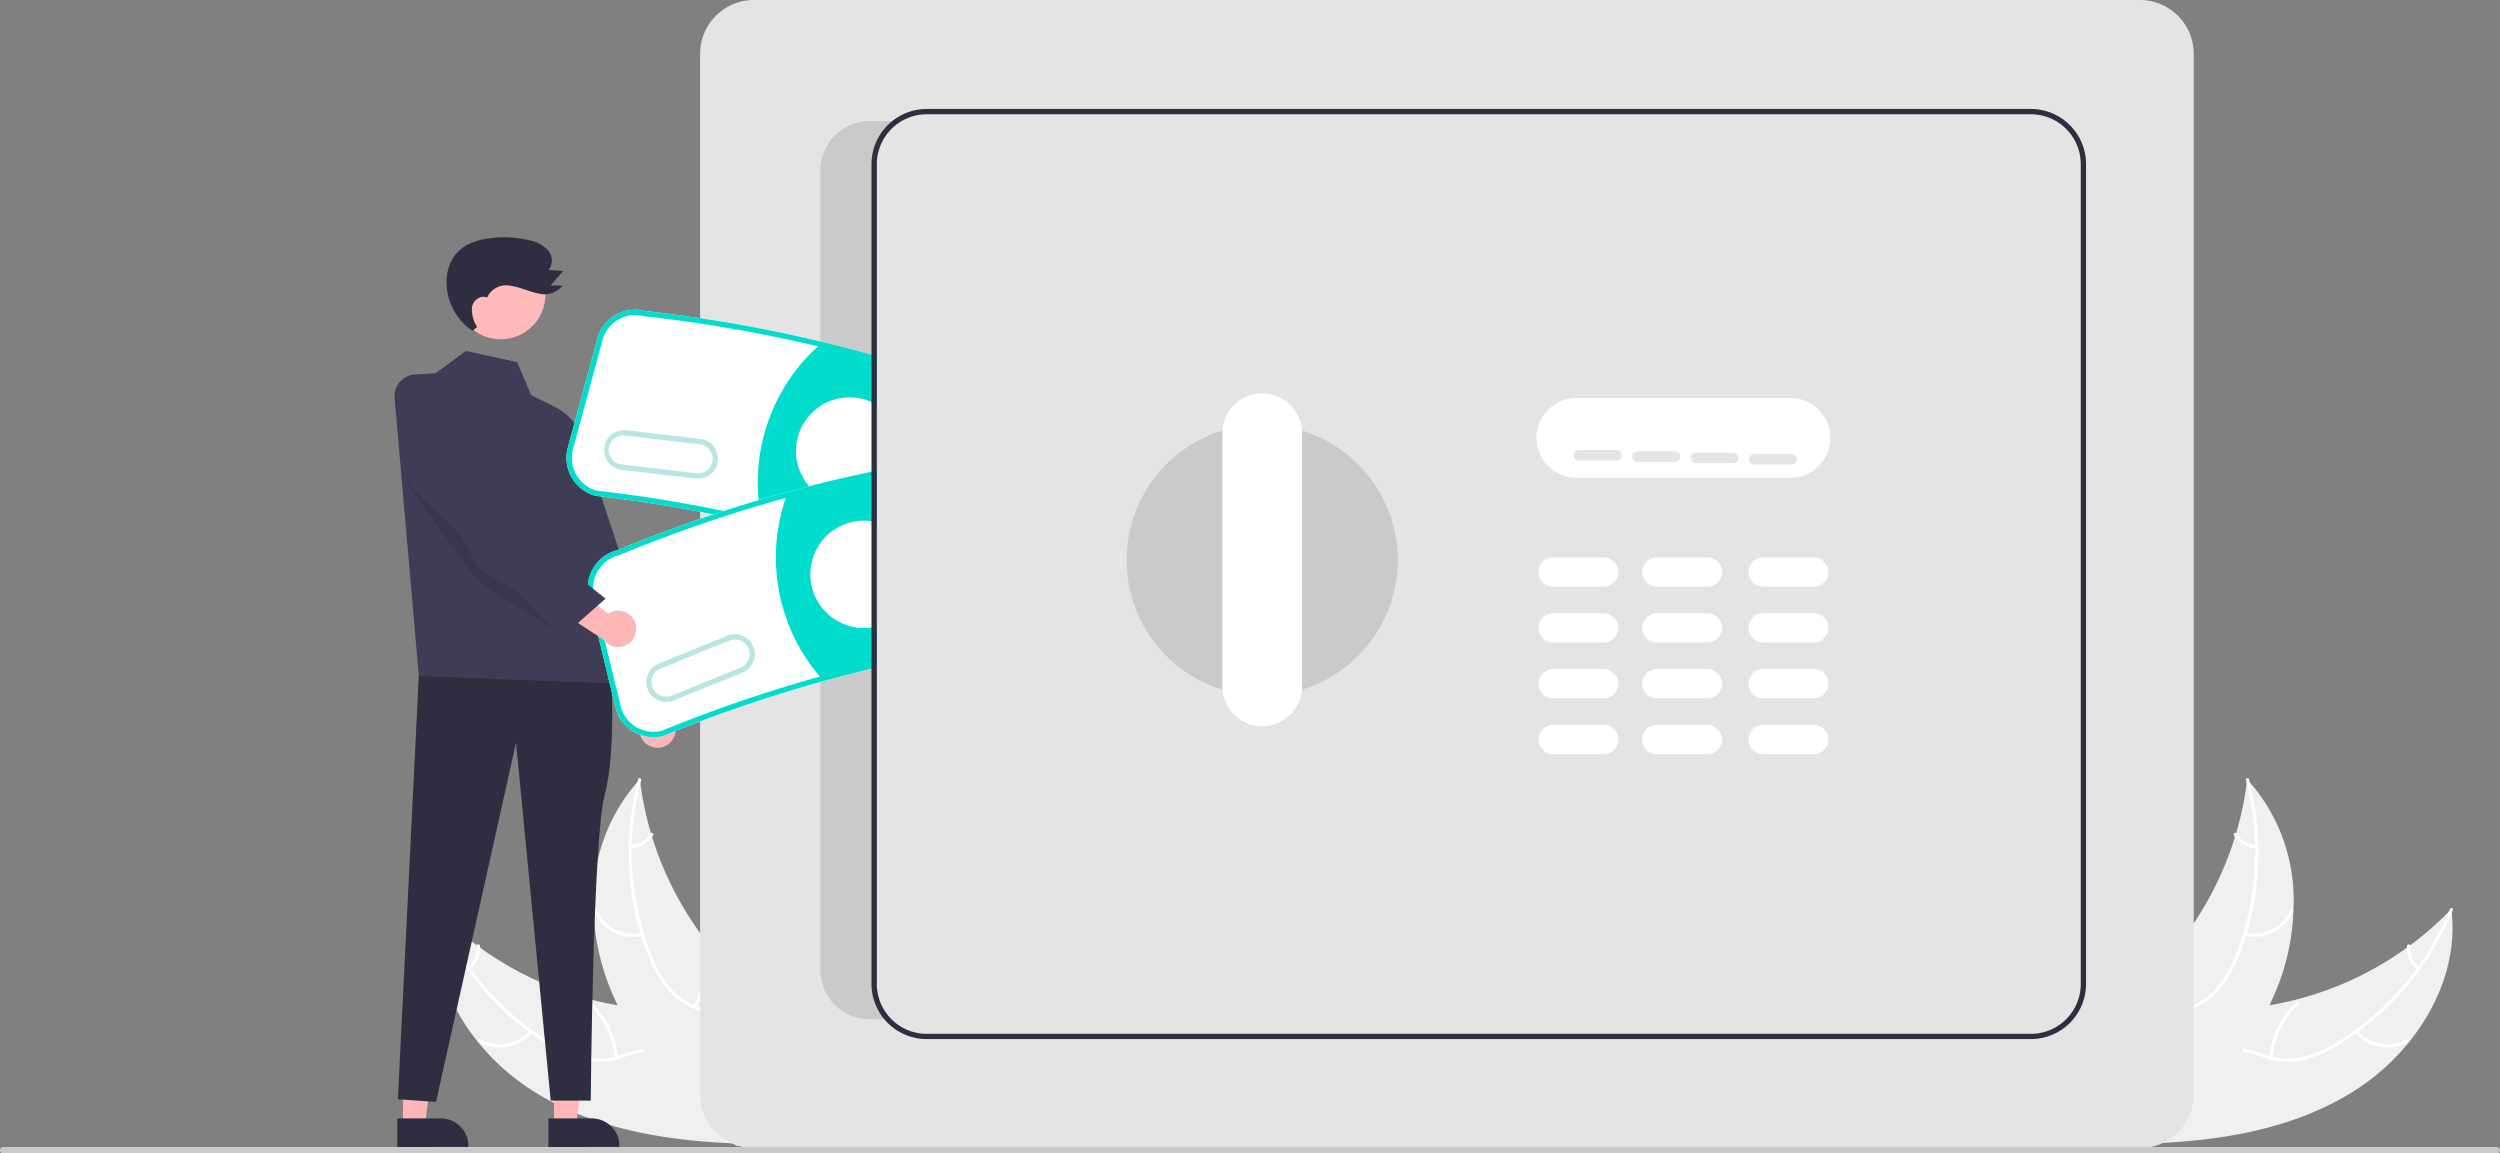 <svg xmlns="http://www.w3.org/2000/svg" width="224.237" height="103.447" viewBox="0 0 224.237 103.447">
  <rect x="0" y="0" width="224.237" height="103.447" fill="#808080" stroke="none"/>
  <g id="undraw_vault_re_s4my" transform="translate(0 0)">
    <path id="Path_2048" data-name="Path 2048" d="M301.747,591.244c-5.369-3.5-9.273-9.788-8.474-16.147a29.526,29.526,0,0,0,18.22,8.886c2.674.268,5.677.287,7.576,2.189a6.6,6.6,0,0,1,1.71,4.585A19.6,19.6,0,0,1,320,595.7l.1.406C313.7,595.868,307.116,594.743,301.747,591.244Z" transform="translate(-254.193 -493.553)" fill="#f0f0f0"/>
    <path id="Path_2049" data-name="Path 2049" d="M293.264,574.792a25.238,25.238,0,0,0,10.015,11.866,10.868,10.868,0,0,0,3.113,1.381,6.233,6.233,0,0,0,3.278-.126,12.905,12.905,0,0,1,3.032-.749,3.816,3.816,0,0,1,2.882,1.2,9.916,9.916,0,0,1,1.983,3.412,9.737,9.737,0,0,0,2.2,3.791c.135.122-.062.324-.2.2-1.936-1.754-2.149-4.567-3.67-6.6a3.865,3.865,0,0,0-2.934-1.722,10.01,10.01,0,0,0-3.092.7,6.651,6.651,0,0,1-3.2.242,10.046,10.046,0,0,1-3.154-1.256,24.484,24.484,0,0,1-5.9-4.869,25.683,25.683,0,0,1-4.627-7.4c-.069-.168.2-.242.272-.075Z" transform="translate(-254.049 -493.249)" fill="#fff"/>
    <path id="Path_2050" data-name="Path 2050" d="M314.23,620.654a3.786,3.786,0,0,1-4.828.851c-.156-.092-.02-.34.136-.247a3.506,3.506,0,0,0,4.49-.8c.115-.14.317.057.2.2Z" transform="translate(-266.503 -528.063)" fill="#fff"/>
    <path id="Path_2051" data-name="Path 2051" d="M353.306,615.019a7.3,7.3,0,0,0-2.349-4.772c-.134-.123.063-.325.2-.2a7.592,7.592,0,0,1,2.434,4.971C353.6,615.2,353.321,615.2,353.306,615.019Z" transform="translate(-298.171 -520.141)" fill="#fff"/>
    <path id="Path_2052" data-name="Path 2052" d="M305.61,590.362a2.143,2.143,0,0,0,.8-1.871c-.017-.181.265-.184.282,0a2.4,2.4,0,0,1-.878,2.071.146.146,0,0,1-.2,0A.142.142,0,0,1,305.61,590.362Z" transform="translate(-263.637 -503.649)" fill="#fff"/>
    <path id="Path_2053" data-name="Path 2053" d="M357.152,526.285c.014.113.028.226.044.34a28.222,28.222,0,0,0,.95,4.479c.032.114.066.229.1.341a29.755,29.755,0,0,0,5.118,9.687,28.9,28.9,0,0,0,2.987,3.218c1.486,1.375,3.206,2.747,4.124,4.481a4.967,4.967,0,0,1,.259.556l-4.581,9.391-.061.05-.166.383-.178-.145-.1-.084c-.023-.019-.045-.038-.067-.054l-.02-.018c-.021-.016-.04-.033-.059-.047q-.506-.422-1.008-.853s0,0,0,0a42.483,42.483,0,0,1-6.869-7.329c-.058-.081-.119-.164-.175-.25a27.584,27.584,0,0,1-2.291-3.873,24.394,24.394,0,0,1-.957-2.273A20.272,20.272,0,0,1,353,538.054a16.1,16.1,0,0,1,3.927-11.537C357.005,526.439,357.077,526.362,357.152,526.285Z" transform="translate(-299.757 -456.377)" fill="#f0f0f0"/>
    <path id="Path_2054" data-name="Path 2054" d="M367.342,526a25.237,25.237,0,0,0,.852,15.5,10.866,10.866,0,0,0,1.654,2.976,6.233,6.233,0,0,0,2.693,1.873,12.9,12.9,0,0,1,2.871,1.227,3.816,3.816,0,0,1,1.58,2.692,9.916,9.916,0,0,1-.471,3.918,9.737,9.737,0,0,0-.522,4.354c.034.179-.245.221-.279.043-.49-2.566,1.034-4.94,1.044-7.481a3.865,3.865,0,0,0-1.306-3.141,10.006,10.006,0,0,0-2.892-1.3,6.651,6.651,0,0,1-2.7-1.733,10.045,10.045,0,0,1-1.762-2.9,24.481,24.481,0,0,1-1.782-7.442,25.684,25.684,0,0,1,.758-8.691c.046-.175.309-.07.263.1Z" transform="translate(-309.838 -456.01)" fill="#fff"/>
    <path id="Path_2055" data-name="Path 2055" d="M357.5,577.375a3.786,3.786,0,0,1-4.368-2.227c-.069-.168.188-.284.258-.115a3.506,3.506,0,0,0,4.067,2.063C357.638,577.053,357.68,577.332,357.5,577.375Z" transform="translate(-299.856 -493.441)" fill="#fff"/>
    <path id="Path_2056" data-name="Path 2056" d="M390.459,594.3a7.3,7.3,0,0,0,1-5.224c-.033-.179.246-.221.279-.043a7.591,7.591,0,0,1-1.049,5.434C390.589,594.619,390.362,594.451,390.459,594.3Z" transform="translate(-328.273 -504.079)" fill="#fff"/>
    <path id="Path_2057" data-name="Path 2057" d="M366.687,547.462a2.143,2.143,0,0,0,1.763-1.013c.1-.155.322.013.228.167a2.4,2.4,0,0,1-1.948,1.125.146.146,0,0,1-.161-.118A.142.142,0,0,1,366.687,547.462Z" transform="translate(-310.095 -471.687)" fill="#fff"/>
    <path id="Path_2058" data-name="Path 2058" d="M955.688,591.244c5.369-3.5,9.273-9.788,8.474-16.147a29.527,29.527,0,0,1-18.221,8.886c-2.674.268-5.677.287-7.576,2.189a6.6,6.6,0,0,0-1.71,4.585,19.6,19.6,0,0,0,.775,4.942l-.1.406C943.737,595.868,950.32,594.743,955.688,591.244Z" transform="translate(-744.285 -493.553)" fill="#f0f0f0"/>
    <path id="Path_2059" data-name="Path 2059" d="M966.646,574.792a25.237,25.237,0,0,1-10.015,11.866,10.869,10.869,0,0,1-3.113,1.381,6.234,6.234,0,0,1-3.278-.126,12.9,12.9,0,0,0-3.031-.749,3.816,3.816,0,0,0-2.882,1.2,9.914,9.914,0,0,0-1.982,3.412,9.738,9.738,0,0,1-2.2,3.791c-.135.122.063.324.2.2,1.936-1.754,2.149-4.567,3.67-6.6a3.865,3.865,0,0,1,2.934-1.722,10.006,10.006,0,0,1,3.092.7,6.652,6.652,0,0,0,3.2.242,10.048,10.048,0,0,0,3.154-1.256,24.48,24.48,0,0,0,5.9-4.869,25.68,25.68,0,0,0,4.627-7.4c.069-.168-.2-.242-.272-.075Z" transform="translate(-746.905 -493.249)" fill="#fff"/>
    <path id="Path_2060" data-name="Path 2060" d="M1015.671,620.654a3.786,3.786,0,0,0,4.828.851c.156-.092.02-.34-.136-.247a3.506,3.506,0,0,1-4.49-.8C1015.758,620.317,1015.556,620.514,1015.671,620.654Z" transform="translate(-804.44 -528.063)" fill="#fff"/>
    <path id="Path_2061" data-name="Path 2061" d="M983.795,615.019a7.3,7.3,0,0,1,2.349-4.772c.134-.123-.063-.325-.2-.2a7.591,7.591,0,0,0-2.434,4.971C983.5,615.2,983.78,615.2,983.795,615.019Z" transform="translate(-779.973 -520.141)" fill="#fff"/>
    <path id="Path_2062" data-name="Path 2062" d="M1036.44,590.362a2.143,2.143,0,0,1-.8-1.871c.017-.181-.265-.184-.282,0a2.4,2.4,0,0,0,.878,2.071.146.146,0,0,0,.2,0A.142.142,0,0,0,1036.44,590.362Z" transform="translate(-819.454 -503.649)" fill="#fff"/>
    <path id="Path_2063" data-name="Path 2063" d="M931.823,526.285c-.014.113-.028.226-.044.34a28.212,28.212,0,0,1-.95,4.479c-.032.114-.066.229-.1.341a29.752,29.752,0,0,1-5.118,9.687,28.9,28.9,0,0,1-2.987,3.218c-1.486,1.375-3.206,2.747-4.124,4.481a4.979,4.979,0,0,0-.259.556l4.581,9.391c.021.016.04.033.061.05l.166.383.178-.146c.034-.027.068-.057.1-.084s.045-.038.067-.054l.02-.018c.021-.016.04-.033.059-.047q.506-.422,1.008-.853s0,0,0,0a42.493,42.493,0,0,0,6.869-7.329c.058-.082.119-.164.175-.25a27.582,27.582,0,0,0,2.291-3.873,24.432,24.432,0,0,0,.957-2.273,20.271,20.271,0,0,0,1.191-6.225,16.1,16.1,0,0,0-3.927-11.537C931.97,526.439,931.9,526.362,931.823,526.285Z" transform="translate(-730.26 -456.377)" fill="#f0f0f0"/>
    <path id="Path_2064" data-name="Path 2064" d="M943.758,526a25.237,25.237,0,0,1-.852,15.5,10.867,10.867,0,0,1-1.654,2.976,6.233,6.233,0,0,1-2.693,1.873,12.9,12.9,0,0,0-2.872,1.227,3.816,3.816,0,0,0-1.58,2.692,9.912,9.912,0,0,0,.471,3.918,9.738,9.738,0,0,1,.522,4.354c-.034.179.245.221.279.043.49-2.566-1.034-4.94-1.044-7.481a3.865,3.865,0,0,1,1.306-3.141,10.006,10.006,0,0,1,2.892-1.3,6.651,6.651,0,0,0,2.7-1.733,10.048,10.048,0,0,0,1.762-2.9,24.485,24.485,0,0,0,1.782-7.442,25.681,25.681,0,0,0-.758-8.691c-.046-.175-.309-.07-.263.1Z" transform="translate(-742.305 -456.01)" fill="#fff"/>
    <path id="Path_2065" data-name="Path 2065" d="M973.8,577.375a3.787,3.787,0,0,0,4.368-2.227c.069-.168-.189-.284-.258-.115a3.506,3.506,0,0,1-4.067,2.063C973.663,577.053,973.621,577.332,973.8,577.375Z" transform="translate(-772.488 -493.441)" fill="#fff"/>
    <path id="Path_2066" data-name="Path 2066" d="M950.638,594.3a7.3,7.3,0,0,1-1-5.224c.033-.179-.246-.221-.279-.043a7.59,7.59,0,0,0,1.049,5.434C950.508,594.619,950.735,594.451,950.638,594.3Z" transform="translate(-753.867 -504.079)" fill="#fff"/>
    <path id="Path_2067" data-name="Path 2067" d="M972.15,547.462a2.143,2.143,0,0,1-1.763-1.013c-.1-.155-.323.013-.228.167a2.4,2.4,0,0,0,1.948,1.125.146.146,0,0,0,.161-.118A.142.142,0,0,0,972.15,547.462Z" transform="translate(-769.786 -471.686)" fill="#fff"/>
    <path id="Path_2068" data-name="Path 2068" d="M363.16,489.551a1.622,1.622,0,0,1-.385-2.457l-2.856-5.006,2.989.193,2.254,4.724a1.631,1.631,0,0,1-2,2.546Z" transform="translate(-305.031 -422.716)" fill="#ffb6b6"/>
    <path id="Path_2069" data-name="Path 2069" d="M151.622,399.161H153.6l.941-7.626h-2.918Z" transform="translate(-115.479 -298.201)" fill="#ffb6b6"/>
    <path id="Path_2070" data-name="Path 2070" d="M279.17,653.839h3.894a2.482,2.482,0,0,1,2.481,2.481v.081H279.17Z" transform="translate(-243.531 -553.524)" fill="#2f2e41"/>
    <path id="Path_2071" data-name="Path 2071" d="M208.452,399.161h1.977l.941-7.626h-2.918Z" transform="translate(-158.762 -298.201)" fill="#ffb6b6"/>
    <path id="Path_2072" data-name="Path 2072" d="M336,653.839h3.894a2.482,2.482,0,0,1,2.481,2.481v.081H336Z" transform="translate(-286.814 -553.524)" fill="#2f2e41"/>
    <path id="Path_2073" data-name="Path 2073" d="M298.466,482.991s.544,7.745-.527,11.645-1.262,27.488-1.262,27.488h-3.59l-3.112-32.107L282.8,522.237l-3.42-.235,1.875-37.968Z" transform="translate(-243.691 -423.403)" fill="#2f2e41"/>
    <path id="Path_2074" data-name="Path 2074" d="M281.772,367.074l2.745-2,4.6,1,1.245,2.958,2.145,1.064a4.863,4.863,0,0,1,2.652,3.66l3.065,21.163-17.935-.693L278.117,369.3a1.954,1.954,0,0,1,1.833-2.12Z" transform="translate(-242.723 -333.593)" fill="#3f3d56"/>
    <path id="Path_2075" data-name="Path 2075" d="M213.6,160.059l1.656,2.233,7.215,22.005-3.382,1.354L213.674,175.4Z" transform="translate(-162.682 -121.904)" fill="#3f3d56"/>
    <circle id="Ellipse_327" data-name="Ellipse 327" cx="4.006" cy="4.006" r="4.006" transform="translate(40.907 22.421)" fill="#ffb9b9"/>
    <path id="Path_2076" data-name="Path 2076" d="M151.778,180l6.537,9.092,7.307,4.765Z" transform="translate(-115.597 -137.089)" opacity="0.1"/>
    <path id="Path_2077" data-name="Path 2077" d="M300.421,330.373a2.966,2.966,0,0,1-.459-1.775c.107-.613.81-1.147,1.353-.843a1.858,1.858,0,0,1,2.062-1.076c.839.094,1.612.5,2.439.673a2.136,2.136,0,0,0,2.277-.681l-1.069-.019,1.113-1.291-1.29-.1a1.4,1.4,0,0,0-.1-1.8,3.182,3.182,0,0,0-1.73-.878,9.634,9.634,0,0,0-3.9-.09,5.061,5.061,0,0,0-1.731.6,3.442,3.442,0,0,0-1.21,1.255,4.143,4.143,0,0,0-.492,1.888,5.279,5.279,0,0,0,2.326,4.49" transform="translate(-257.63 -301.051)" fill="#2f2e41"/>
    <path id="Path_2078" data-name="Path 2078" d="M522.231,336H397.919a4.834,4.834,0,0,1-4.829-4.829V237.848a4.834,4.834,0,0,1,4.829-4.829H522.231a4.834,4.834,0,0,1,4.829,4.829V331.17A4.834,4.834,0,0,1,522.231,336Z" transform="translate(-330.295 -233.019)" fill="#e4e4e4"/>
    <path id="Path_2079" data-name="Path 2079" d="M730.851,389.92h-19.19a3.576,3.576,0,1,1,0-7.151h19.19a3.576,3.576,0,0,1,0,7.151Z" transform="translate(-570.202 -347.072)" fill="#fff"/>
    <path id="Path_2080" data-name="Path 2080" d="M714.427,445.391H709.9a1.311,1.311,0,0,1,0-2.622h4.529a1.311,1.311,0,1,1,0,2.622Z" transform="translate(-570.584 -392.769)" fill="#fff"/>
    <path id="Path_2081" data-name="Path 2081" d="M793.427,445.391H788.9a1.311,1.311,0,0,1,0-2.622h4.529a1.311,1.311,0,1,1,0,2.622Z" transform="translate(-630.752 -392.769)" fill="#fff"/>
    <path id="Path_2082" data-name="Path 2082" d="M753.427,445.391H748.9a1.311,1.311,0,0,1,0-2.622h4.529a1.311,1.311,0,1,1,0,2.622Z" transform="translate(-600.287 -392.769)" fill="#fff"/>
    <path id="Path_2083" data-name="Path 2083" d="M714.427,466.391H709.9a1.311,1.311,0,1,1,0-2.622h4.529a1.311,1.311,0,1,1,0,2.622Z" transform="translate(-570.584 -408.763)" fill="#fff"/>
    <path id="Path_2084" data-name="Path 2084" d="M793.427,466.391H788.9a1.311,1.311,0,1,1,0-2.622h4.529a1.311,1.311,0,1,1,0,2.622Z" transform="translate(-630.752 -408.763)" fill="#fff"/>
    <path id="Path_2085" data-name="Path 2085" d="M753.427,466.391H748.9a1.311,1.311,0,0,1,0-2.622h4.529a1.311,1.311,0,1,1,0,2.622Z" transform="translate(-600.287 -408.763)" fill="#fff"/>
    <path id="Path_2086" data-name="Path 2086" d="M714.427,487.391H709.9a1.311,1.311,0,1,1,0-2.622h4.529a1.311,1.311,0,1,1,0,2.622Z" transform="translate(-570.584 -424.757)" fill="#fff"/>
    <path id="Path_2087" data-name="Path 2087" d="M793.427,487.391H788.9a1.311,1.311,0,1,1,0-2.622h4.529a1.311,1.311,0,1,1,0,2.622Z" transform="translate(-630.752 -424.757)" fill="#fff"/>
    <path id="Path_2088" data-name="Path 2088" d="M753.427,487.391H748.9a1.311,1.311,0,0,1,0-2.622h4.529a1.311,1.311,0,1,1,0,2.622Z" transform="translate(-600.287 -424.757)" fill="#fff"/>
    <path id="Path_2089" data-name="Path 2089" d="M714.427,508.391H709.9a1.311,1.311,0,1,1,0-2.622h4.529a1.311,1.311,0,1,1,0,2.622Z" transform="translate(-570.584 -440.751)" fill="#fff"/>
    <path id="Path_2090" data-name="Path 2090" d="M793.427,508.391H788.9a1.311,1.311,0,1,1,0-2.622h4.529a1.311,1.311,0,1,1,0,2.622Z" transform="translate(-630.752 -440.751)" fill="#fff"/>
    <path id="Path_2091" data-name="Path 2091" d="M753.427,508.391H748.9a1.311,1.311,0,0,1,0-2.622h4.529a1.311,1.311,0,1,1,0,2.622Z" transform="translate(-600.287 -440.751)" fill="#fff"/>
    <circle id="Ellipse_328" data-name="Ellipse 328" cx="12.157" cy="12.157" r="12.157" transform="translate(101.054 38.081)" fill="#cacaca"/>
    <path id="Path_2092" data-name="Path 2092" d="M593.163,411.066a3.58,3.58,0,0,1-3.576-3.576V384.845a3.576,3.576,0,1,1,7.151,0v22.646A3.58,3.58,0,0,1,593.163,411.066Z" transform="translate(-479.951 -345.929)" fill="#fff"/>
    <path id="Path_2093" data-name="Path 2093" d="M725.637,403.282H722.3a.477.477,0,0,1,0-.954h3.337a.477.477,0,0,1,0,.954Z" transform="translate(-580.665 -361.968)" fill="#e4e4e4"/>
    <path id="Path_2094" data-name="Path 2094" d="M747.637,403.781H744.3a.477.477,0,0,1,0-.954h3.337a.477.477,0,1,1,0,.954Z" transform="translate(-597.42 -362.349)" fill="#e4e4e4"/>
    <path id="Path_2095" data-name="Path 2095" d="M769.637,404.282H766.3a.477.477,0,0,1,0-.954h3.337a.477.477,0,1,1,0,.954Z" transform="translate(-614.176 -362.73)" fill="#e4e4e4"/>
    <path id="Path_2096" data-name="Path 2096" d="M791.637,404.781H788.3a.477.477,0,0,1,0-.954h3.337a.477.477,0,1,1,0,.954Z" transform="translate(-630.932 -363.111)" fill="#e4e4e4"/>
    <path id="Path_2097" data-name="Path 2097" d="M443.4,355.977a4.456,4.456,0,0,0,1.325,3.173h-1.969a4.424,4.424,0,0,1-4.424-4.424V283a4.424,4.424,0,0,1,4.424-4.424h2.866a4.468,4.468,0,0,0-2.222,3.862Z" transform="translate(-364.748 -267.718)" fill="#cacaca"/>
    <path id="Path_2098" data-name="Path 2098" d="M353.616,665.167H129.946a.284.284,0,0,1,0-.568H353.615a.284.284,0,0,1,0,.568Z" transform="translate(-129.662 -561.72)" fill="#cacaca"/>
    <path id="Path_2099" data-name="Path 2099" d="M370.173,353.6q-2.26-.633-4.536-1.173a129.586,129.586,0,0,0-15.754-2.746,3.525,3.525,0,0,0-4.3,2.482l-2.648,9.774a3.522,3.522,0,0,0,2.477,4.317l.036.007c3.5.4,7.042.951,10.56,1.657.315.062.627.126.942.193q1.691.35,3.373.749c.491.114.98.234,1.471.355q1.981.493,3.964,1.051,2.206.622,4.415,1.328c.16.048.32.1.477.15V353.739C370.492,353.691,370.332,353.646,370.173,353.6Z" transform="translate(-292.003 -321.784)" fill="#fff"/>
    <path id="Path_2100" data-name="Path 2100" d="M370.173,353.6q-2.26-.633-4.536-1.173a129.586,129.586,0,0,0-15.754-2.746,3.525,3.525,0,0,0-4.3,2.482l-2.648,9.774a3.522,3.522,0,0,0,2.477,4.317l.036.007c3.5.4,7.042.951,10.56,1.657.315.062.627.126.942.193q1.691.35,3.373.749c.491.114.98.234,1.471.355q1.981.493,3.964,1.051,2.206.622,4.415,1.328c.16.048.32.1.477.15v-.5l-.477-.15q-2.031-.647-4.057-1.218-.758-.218-1.516-.422-1.366-.368-2.725-.706-.722-.182-1.442-.35c-.036-.01-.074-.017-.11-.026q-1.226-.29-2.458-.553c-.315-.067-.629-.133-.944-.2-3.795-.787-7.619-1.4-11.4-1.828a3.046,3.046,0,0,1-2.124-3.726l2.648-9.776a3.043,3.043,0,0,1,3.731-2.138l.036,0a129.153,129.153,0,0,1,15.557,2.7c.052.014.1.026.157.038q2.332.558,4.648,1.206c.157.043.317.088.477.136v-.5C370.492,353.691,370.332,353.646,370.173,353.6Z" transform="translate(-292.003 -321.784)" fill="#02dccc"/>
    <path id="Path_2101" data-name="Path 2101" d="M425.488,363.873V381.38c-.16-.052-.317-.1-.477-.152q-2.113-.676-4.241-1.273-2.042-.579-4.1-1.089c-.486-.119-.97-.236-1.457-.35-.019-.086-.038-.172-.055-.257-.088-.41-.157-.825-.21-1.242-.024-.16-.04-.319-.057-.482a16.464,16.464,0,0,1,5.311-13.793c.069-.067.141-.131.212-.193q2.31.551,4.593,1.192C425.171,363.78,425.331,363.826,425.488,363.873Z" transform="translate(-346.841 -331.671)" fill="#02dccc"/>
    <path id="Path_2102" data-name="Path 2102" d="M365.612,395.64l-6.629-.782a1.788,1.788,0,1,0-.419,3.552l6.629.782a1.788,1.788,0,0,0,.42-3.552Zm1.092,1.931a1.312,1.312,0,0,1-1.457,1.147l-6.629-.782a1.311,1.311,0,1,1,.308-2.6l6.629.782a1.316,1.316,0,0,1,1.149,1.456Z" transform="translate(-302.796 -356.269)" fill="#b8e6e2"/>
    <path id="Path_2103" data-name="Path 2103" d="M436.425,383.188v8.3a3.883,3.883,0,0,1-.477.243,4.807,4.807,0,0,1-5.206-.844c-.067-.06-.134-.124-.2-.191s-.126-.134-.186-.2a4.812,4.812,0,0,1,5.59-7.554A4.989,4.989,0,0,1,436.425,383.188Z" transform="translate(-357.778 -346.886)" fill="#fff"/>
    <path id="Path_2104" data-name="Path 2104" d="M376.265,410.206q-2.814.586-5.59,1.3-1.037.265-2.067.548-1.23.34-2.46.7-1.57.465-3.135.973l-.913.3c-2.9.968-5.783,2.04-8.617,3.211a3.525,3.525,0,0,0-2.572,4.246l2.391,9.84a3.523,3.523,0,0,0,4.25,2.589l.033-.012a127.248,127.248,0,0,1,14.286-4.892q2.174-.6,4.393-1.139c.16-.038.317-.076.477-.112V410.108C376.582,410.137,376.425,410.17,376.265,410.206Z" transform="translate(-298.095 -367.894)" fill="#fff"/>
    <path id="Path_2105" data-name="Path 2105" d="M376.265,410.206q-2.814.586-5.59,1.3-1.037.265-2.067.548-1.23.34-2.46.7-1.57.465-3.135.973l-.913.3c-2.9.968-5.783,2.041-8.617,3.211a3.525,3.525,0,0,0-2.572,4.245l2.391,9.84a3.523,3.523,0,0,0,4.25,2.589l.033-.012a127.248,127.248,0,0,1,14.286-4.892q2.174-.6,4.393-1.139c.16-.038.317-.076.477-.112v-.491l-.477.114-.36.086q-2.1.511-4.16,1.082l-.11.031a127.152,127.152,0,0,0-14.215,4.875,3.048,3.048,0,0,1-3.657-2.243l-2.389-9.84a3.045,3.045,0,0,1,2.236-3.673l.036-.012c3.087-1.278,6.229-2.436,9.395-3.466.305-.1.61-.2.915-.3q1.123-.354,2.248-.689,1.187-.354,2.372-.682l.157-.043q1.159-.318,2.324-.615,2.585-.658,5.206-1.209c.157-.033.317-.067.477-.1v-.484C376.582,410.137,376.425,410.17,376.265,410.206Z" transform="translate(-298.095 -367.894)" fill="#02dccc"/>
    <path id="Path_2106" data-name="Path 2106" d="M430.656,411.118v17.166c-.157.036-.317.071-.477.11q-2.238.544-4.458,1.159-.089-.1-.172-.2A16.477,16.477,0,0,1,421.8,416.1c.012-.079.026-.16.041-.238s.026-.155.04-.231a16.317,16.317,0,0,1,.61-2.3c.031-.091.062-.181.1-.272q1.09-.3,2.188-.577,2.685-.694,5.4-1.261C430.337,411.18,430.5,411.149,430.656,411.118Z" transform="translate(-352.009 -368.663)" fill="#02dccc"/>
    <path id="Path_2107" data-name="Path 2107" d="M382.346,472.784a1.79,1.79,0,0,0-2.329-.984l-6.186,2.508a1.788,1.788,0,0,0,1.344,3.313l6.186-2.508A1.792,1.792,0,0,0,382.346,472.784Zm-1.163,1.886L375,477.18a1.312,1.312,0,0,1-.987-2.431l6.186-2.508a1.311,1.311,0,1,1,.987,2.429Z" transform="translate(-314.776 -414.779)" fill="#b8e6e2"/>
    <path id="Path_2108" data-name="Path 2108" d="M440.539,429.06v9.347a4.675,4.675,0,0,1-.477.1,4.817,4.817,0,0,1-4.415-7.8c.055-.069.112-.136.174-.2s.119-.131.184-.193a4.814,4.814,0,0,1,4.057-1.344A4.1,4.1,0,0,1,440.539,429.06Z" transform="translate(-361.892 -382.222)" fill="#fff"/>
    <path id="Path_2109" data-name="Path 2109" d="M457.587,294.821v23.793c.16-.052.319-.1.477-.15V295.038C457.9,294.964,457.746,294.893,457.587,294.821Zm0,0v23.793c.16-.052.319-.1.477-.15V295.038C457.9,294.964,457.746,294.893,457.587,294.821Zm0,0v23.793c.16-.052.319-.1.477-.15V295.038C457.9,294.964,457.746,294.893,457.587,294.821Zm0,1.738v27.416c.16-.038.319-.074.477-.11v-27.17C457.9,296.647,457.744,296.6,457.587,296.559Zm0,0v27.416c.16-.038.319-.074.477-.11v-27.17C457.9,296.647,457.744,296.6,457.587,296.559Zm0,0v27.416c.16-.038.319-.074.477-.11v-27.17C457.9,296.647,457.744,296.6,457.587,296.559Zm0,0v27.416c.16-.038.319-.074.477-.11v-27.17C457.9,296.647,457.744,296.6,457.587,296.559Zm0,0v27.664c.16-.038.317-.076.477-.112V296.695C457.9,296.647,457.744,296.6,457.587,296.559Zm103.993-22.541H462.535a4.957,4.957,0,0,0-4.949,4.949V352.5a4.955,4.955,0,0,0,4.949,4.946h99.044a4.952,4.952,0,0,0,4.946-4.946V278.967A4.953,4.953,0,0,0,561.579,274.018Zm4.47,78.486a4.474,4.474,0,0,1-4.47,4.47H462.535a4.476,4.476,0,0,1-4.472-4.47V278.967a4.479,4.479,0,0,1,4.472-4.472h99.044a4.475,4.475,0,0,1,4.47,4.472ZM457.587,296.559v27.175l.477-.114V296.695C457.9,296.647,457.744,296.6,457.587,296.559Zm0,0v27.416c.16-.038.319-.074.477-.11v-27.17C457.9,296.647,457.744,296.6,457.587,296.559Zm0,0v27.416c.16-.038.319-.074.477-.11v-27.17C457.9,296.647,457.744,296.6,457.587,296.559Zm0,0v27.416c.16-.038.319-.074.477-.11v-27.17C457.9,296.647,457.744,296.6,457.587,296.559Zm0-1.738v23.793c.16-.052.319-.1.477-.15V295.038C457.9,294.964,457.746,294.893,457.587,294.821Zm0,0v23.793c.16-.052.319-.1.477-.15V295.038C457.9,294.964,457.746,294.893,457.587,294.821Z" transform="translate(-379.417 -264.245)" fill="#2f2e41"/>
    <path id="Path_2110" data-name="Path 2110" d="M345.613,453.387a1.622,1.622,0,0,0-2.381-.716l-4.57-3.511-.216,2.987,4.373,2.876a1.631,1.631,0,0,0,2.795-1.636Z" transform="translate(-288.677 -397.636)" fill="#ffb6b6"/>
    <path id="Path_2111" data-name="Path 2111" d="M281.447,375.724l-1.5-.711s-2.423.681-1.246,3.885l7.123,13.269,8.7,5.091,2.711-2.4-8.7-6.885Z" transform="translate(-242.925 -341.165)" fill="#3f3d56"/>
  </g>
</svg>
